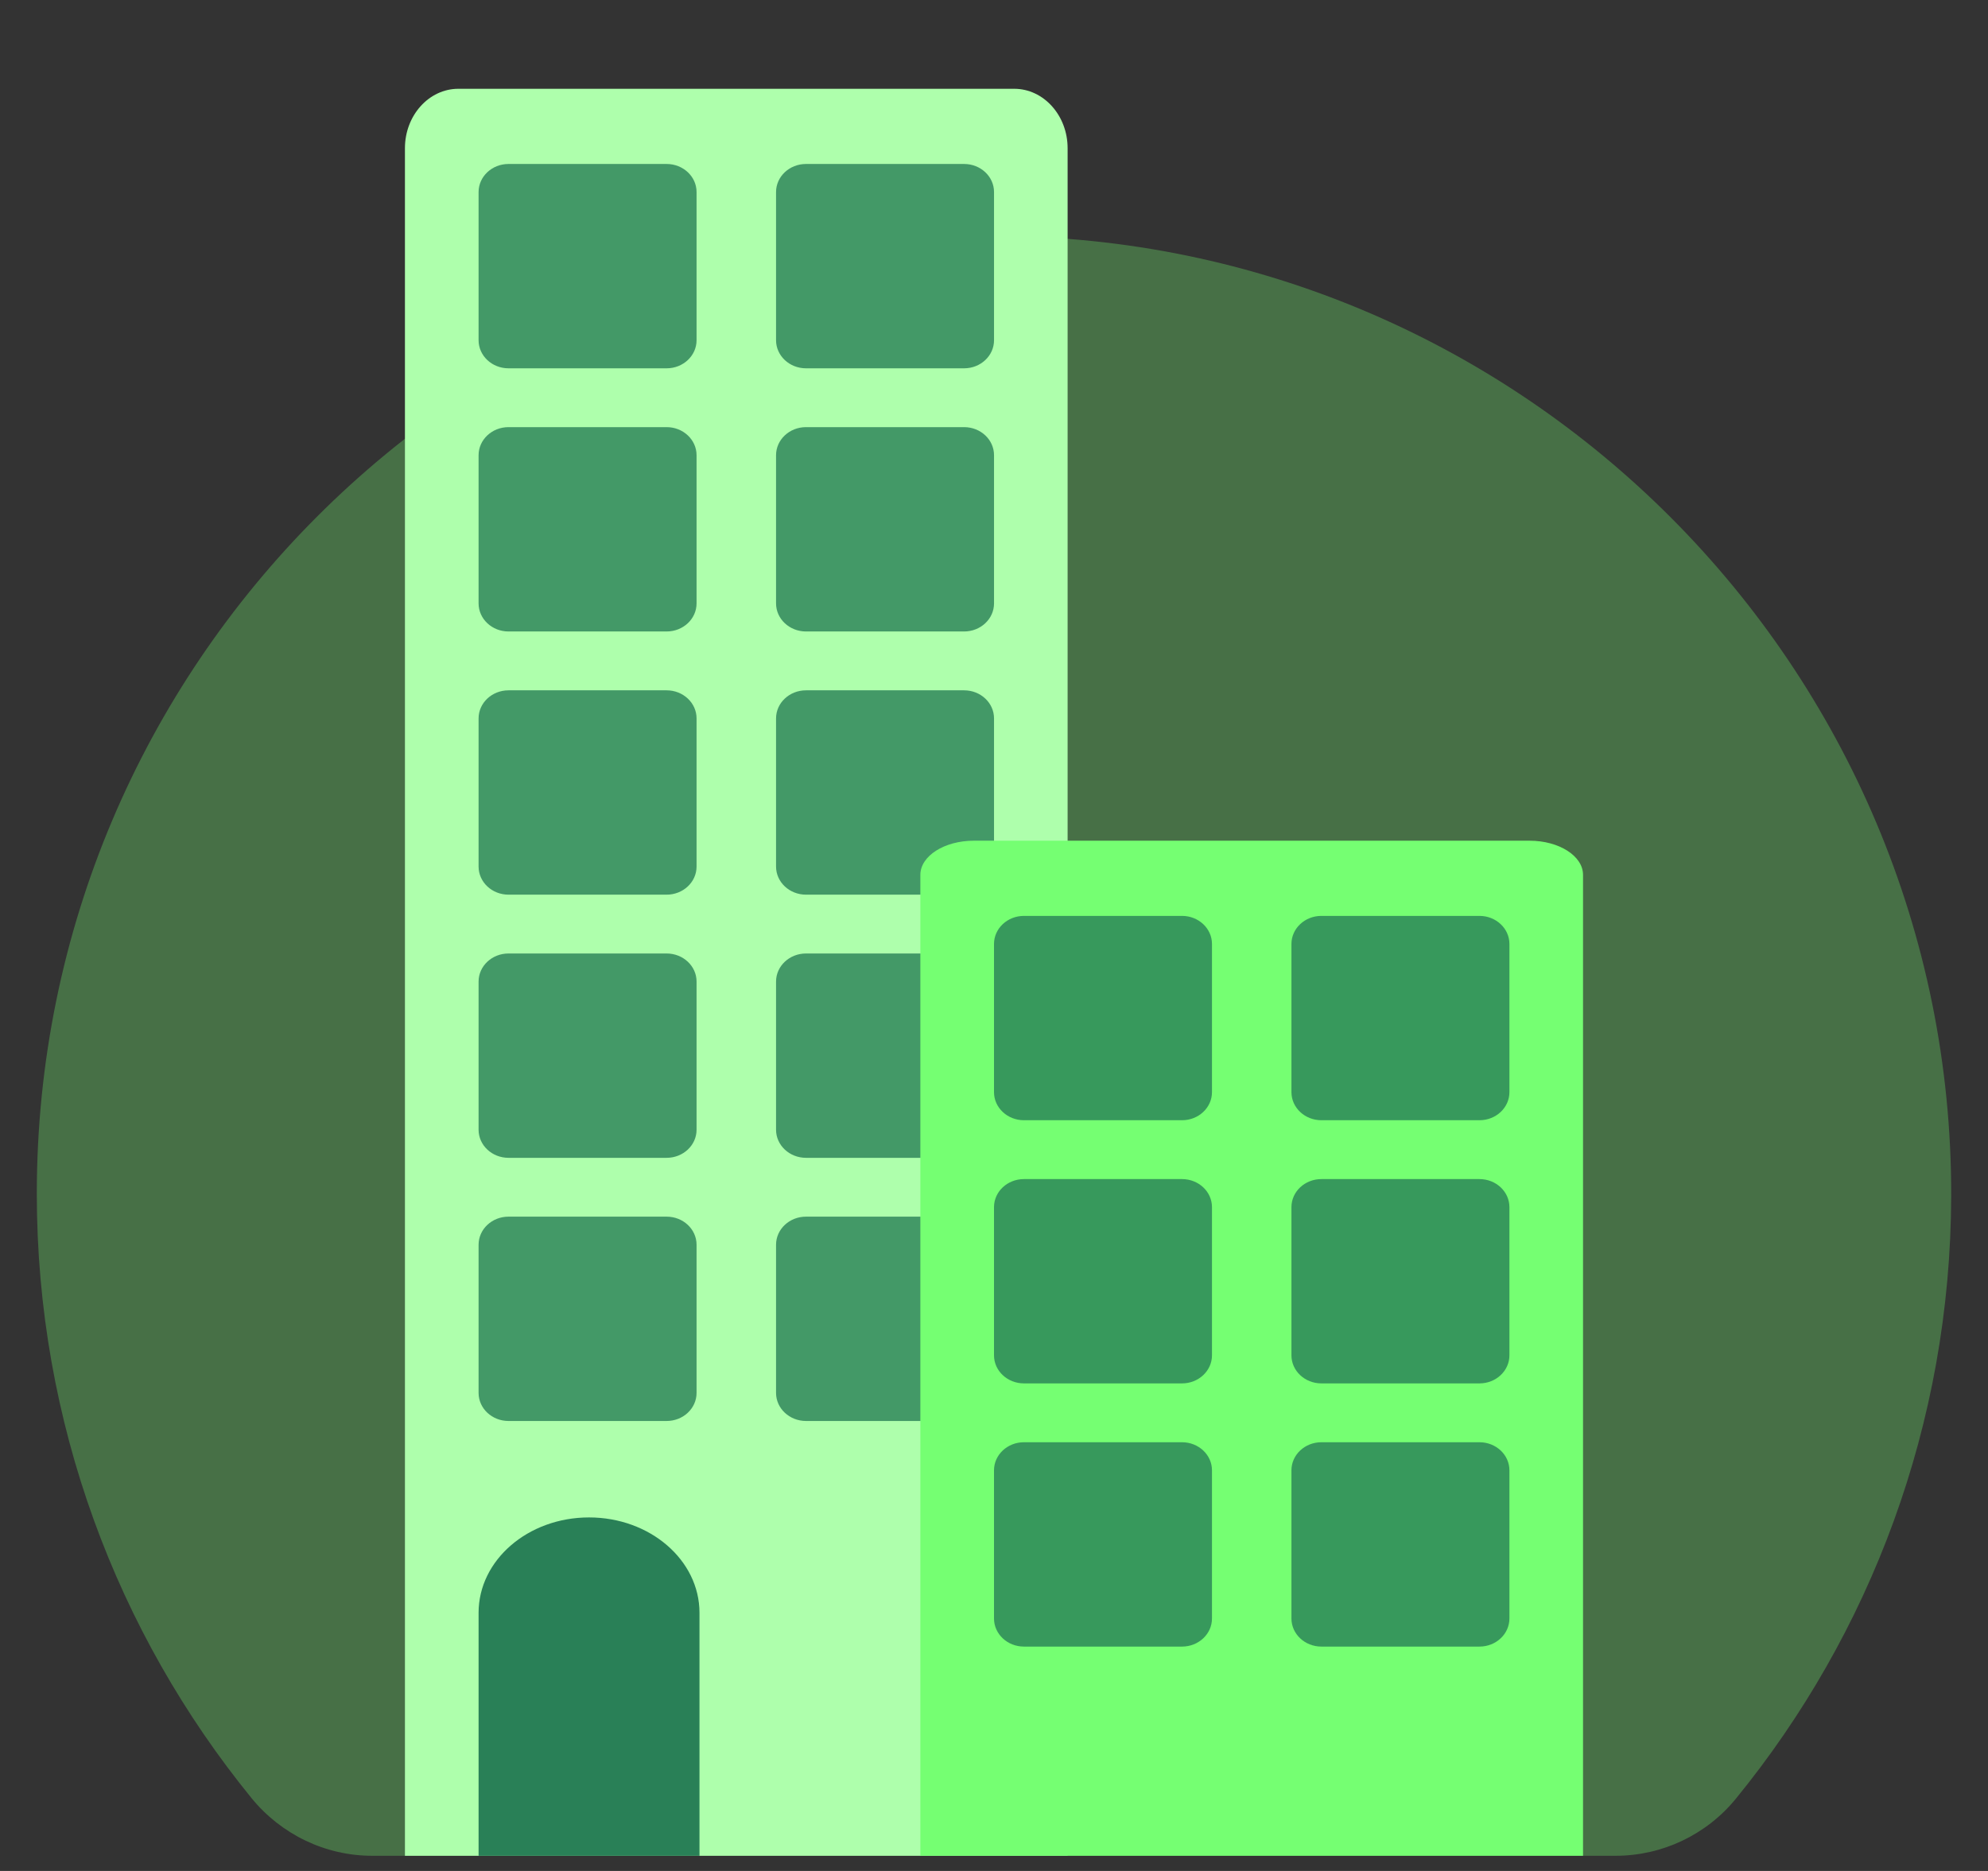 <svg width="68" height="64" viewBox="0 0 68 64" fill="none" xmlns="http://www.w3.org/2000/svg">
<rect x="0" y="0" width="68" height="64" fill="#333333" stroke="none"/>
<g clip-path="url(#clip0_3261_10116)">
<path d="M59.379 61.525C63.966 55.899 66.723 48.725 66.741 40.905C66.78 22.83 52.068 8.074 34 8.074C15.917 8.074 1.259 22.74 1.259 40.832C1.259 48.671 4.013 55.867 8.599 61.503C9.613 62.748 11.125 63.481 12.731 63.481H55.262C56.857 63.481 58.369 62.763 59.376 61.528L59.379 61.525Z" fill="#75FF72" fill-opacity="0.3"/>
<path d="M15.679 3.037H34.691C35.698 3.037 36.518 3.949 36.518 5.07V63.481H13.851V5.07C13.851 3.949 14.671 3.037 15.679 3.037Z" fill="#AEFFAC"/>
<path d="M22.802 14.611H17.394C16.829 14.611 16.37 15.041 16.37 15.572V20.641C16.37 21.171 16.829 21.601 17.394 21.601H22.802C23.367 21.601 23.826 21.171 23.826 20.641V15.572C23.826 15.041 23.367 14.611 22.802 14.611Z" fill="#298057" fill-opacity="0.8"/>
<path d="M22.802 5.609H17.394C16.829 5.609 16.37 6.039 16.37 6.569V11.639C16.37 12.169 16.829 12.599 17.394 12.599H22.802C23.367 12.599 23.826 12.169 23.826 11.639V6.569C23.826 6.039 23.367 5.609 22.802 5.609Z" fill="#298057" fill-opacity="0.8"/>
<path d="M32.977 14.611H27.57C27.004 14.611 26.545 15.041 26.545 15.571V20.641C26.545 21.171 27.004 21.601 27.57 21.601H32.977C33.543 21.601 34.001 21.171 34.001 20.641V15.571C34.001 15.041 33.543 14.611 32.977 14.611Z" fill="#298057" fill-opacity="0.8"/>
<path d="M32.977 5.609H27.57C27.004 5.609 26.545 6.039 26.545 6.569V11.639C26.545 12.169 27.004 12.599 27.57 12.599H32.977C33.543 12.599 34.001 12.169 34.001 11.639V6.569C34.001 6.039 33.543 5.609 32.977 5.609Z" fill="#298057" fill-opacity="0.8"/>
<path d="M22.802 23.614H17.394C16.829 23.614 16.37 24.044 16.37 24.574V29.643C16.37 30.174 16.829 30.604 17.394 30.604H22.802C23.367 30.604 23.826 30.174 23.826 29.643V24.574C23.826 24.044 23.367 23.614 22.802 23.614Z" fill="#298057" fill-opacity="0.8"/>
<path d="M32.977 23.614H27.57C27.004 23.614 26.545 24.044 26.545 24.574V29.643C26.545 30.174 27.004 30.604 27.57 30.604H32.977C33.543 30.604 34.001 30.174 34.001 29.643V24.574C34.001 24.044 33.543 23.614 32.977 23.614Z" fill="#298057" fill-opacity="0.8"/>
<path d="M22.802 32.616H17.394C16.829 32.616 16.37 33.046 16.37 33.576V38.646C16.37 39.176 16.829 39.606 17.394 39.606H22.802C23.367 39.606 23.826 39.176 23.826 38.646V33.576C23.826 33.046 23.367 32.616 22.802 32.616Z" fill="#298057" fill-opacity="0.8"/>
<path d="M22.802 41.618H17.394C16.829 41.618 16.37 42.048 16.37 42.579V47.648C16.37 48.178 16.829 48.608 17.394 48.608H22.802C23.367 48.608 23.826 48.178 23.826 47.648V42.579C23.826 42.048 23.367 41.618 22.802 41.618Z" fill="#298057" fill-opacity="0.8"/>
<path d="M32.977 32.616H27.57C27.004 32.616 26.545 33.046 26.545 33.576V38.646C26.545 39.176 27.004 39.606 27.57 39.606H32.977C33.543 39.606 34.001 39.176 34.001 38.646V33.576C34.001 33.046 33.543 32.616 32.977 32.616Z" fill="#298057" fill-opacity="0.8"/>
<path d="M32.977 41.618H27.57C27.004 41.618 26.545 42.048 26.545 42.578V47.648C26.545 48.178 27.004 48.608 27.57 48.608H32.977C33.543 48.608 34.001 48.178 34.001 47.648V42.578C34.001 42.048 33.543 41.618 32.977 41.618Z" fill="#298057" fill-opacity="0.8"/>
<path d="M20.148 51.907C22.234 51.907 23.926 53.367 23.926 55.169V63.482H16.37V55.169C16.37 53.367 18.061 51.907 20.148 51.907Z" fill="#298057"/>
<path d="M33.309 28.758H52.32C53.328 28.758 54.148 29.282 54.148 29.926V63.481H31.481V29.926C31.481 29.282 32.301 28.758 33.309 28.758Z" fill="#75FF72"/>
<path d="M40.432 40.333H35.024C34.459 40.333 34 40.762 34 41.293V46.362C34 46.892 34.459 47.322 35.024 47.322H40.432C40.997 47.322 41.456 46.892 41.456 46.362V41.293C41.456 40.762 40.997 40.333 40.432 40.333Z" fill="#298057" fill-opacity="0.8"/>
<path d="M40.432 31.33H35.024C34.459 31.33 34 31.76 34 32.29V37.36C34 37.89 34.459 38.32 35.024 38.32H40.432C40.997 38.32 41.456 37.89 41.456 37.36V32.29C41.456 31.76 40.997 31.33 40.432 31.33Z" fill="#298057" fill-opacity="0.8"/>
<path d="M50.606 40.333H45.198C44.633 40.333 44.174 40.762 44.174 41.293V46.362C44.174 46.892 44.633 47.322 45.198 47.322H50.606C51.171 47.322 51.63 46.892 51.63 46.362V41.293C51.63 40.762 51.171 40.333 50.606 40.333Z" fill="#298057" fill-opacity="0.8"/>
<path d="M50.606 31.33H45.198C44.633 31.33 44.174 31.76 44.174 32.29V37.36C44.174 37.89 44.633 38.32 45.198 38.32H50.606C51.171 38.32 51.63 37.89 51.63 37.36V32.29C51.63 31.76 51.171 31.33 50.606 31.33Z" fill="#298057" fill-opacity="0.8"/>
<path d="M40.432 49.335H35.024C34.459 49.335 34 49.765 34 50.295V55.364C34 55.895 34.459 56.325 35.024 56.325H40.432C40.997 56.325 41.456 55.895 41.456 55.364V50.295C41.456 49.765 40.997 49.335 40.432 49.335Z" fill="#298057" fill-opacity="0.8"/>
<path d="M50.606 49.335H45.198C44.633 49.335 44.174 49.765 44.174 50.295V55.364C44.174 55.895 44.633 56.325 45.198 56.325H50.606C51.171 56.325 51.63 55.895 51.63 55.364V50.295C51.63 49.765 51.171 49.335 50.606 49.335Z" fill="#298057" fill-opacity="0.8"/>
</g>
<defs>
<clipPath id="clip0_3261_10116">
<rect width="68" height="62.963" fill="white" transform="translate(0 0.518)"/>
</clipPath>
</defs>
</svg>
